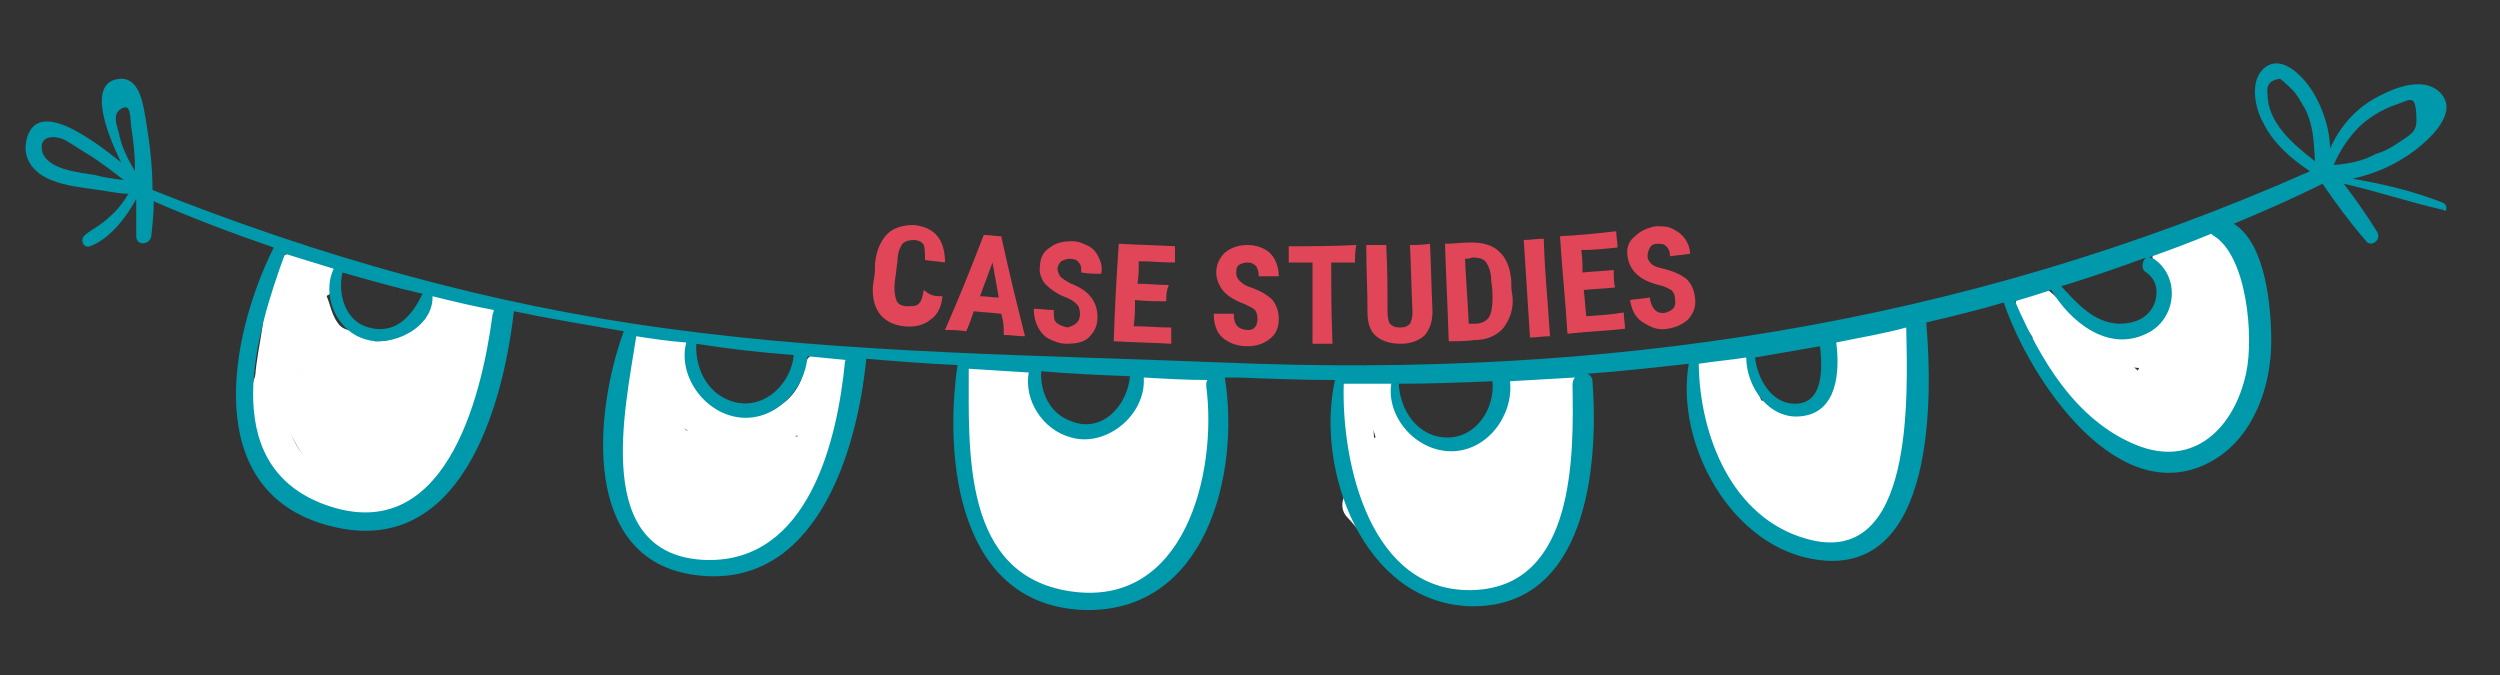 <?xml version="1.0" encoding="utf-8"?>
<!-- Generator: Adobe Illustrator 22.1.0, SVG Export Plug-In . SVG Version: 6.00 Build 0)  -->
<svg version="1.1" xmlns="http://www.w3.org/2000/svg" xmlns:xlink="http://www.w3.org/1999/xlink" x="0px" y="0px"
	 viewBox="0 0 200 54" style="enable-background:new 0 0 200 54;" xml:space="preserve">
<rect x="0" y="0" width="200" height="54" fill="#333333" stroke="none"/>
<style type="text/css">
	.st0{display:none;}
	.st1{display:inline;fill:#D1D3D4;}
	.st2{fill:#FFFFFF;}
	.st3{fill:#0099AB;}
	.st4{fill:#E14658;}
</style>
<g id="Layer_2" class="st0">
	<rect class="st1" width="200" height="54"/>
</g>
<g id="Layer_3">
	<g>
		<g>
			<path class="st2" d="M25.3,32.2c0.1,0,0.2,0,0.4,0c0.8,0,1.5-0.7,1.5-1.5c0-0.8-0.7-1.5-1.5-1.5c-0.1,0-0.2,0-0.4,0
				c-0.8,0-1.5,0.7-1.5,1.5C23.8,31.5,24.5,32.2,25.3,32.2L25.3,32.2z"/>
		</g>
	</g>
	<g>
		<g>
			<path class="st2" d="M23.1,23.1c0.7,0.1,1.4,0.3,2,0.6c0.7,0.3,1.7-0.3,1.8-1c0.2-0.8-0.3-1.6-1-1.8c-0.7-0.2-1.3-0.4-2-0.6
				c-0.8-0.2-1.7,0.2-1.8,1C21.9,22,22.3,22.9,23.1,23.1L23.1,23.1z"/>
		</g>
	</g>
	<g>
		<g>
			<path class="st2" d="M25.5,23.8c1.9,0,1.9-3,0-3C23.6,20.8,23.6,23.8,25.5,23.8L25.5,23.8z"/>
		</g>
	</g>
	<g>
		<g>
			<path class="st2" d="M21.1,23.2c0.3,2.7-0.8,5.3-0.7,8c0.1,1.9,3.1,1.9,3,0c-0.1-2.7,1-5.3,0.7-8C23.9,21.3,20.9,21.3,21.1,23.2
				L21.1,23.2z"/>
		</g>
	</g>
	<g>
		<g>
			<path class="st2" d="M23.3,24.7c0.4,0.5,0.4,1.1,0.6,1.6c0.3,0.7,0.6,1.3,1.1,1.8c0.5,0.5,1,0.8,1.6,1.1c0.6,0.2,1.2,0.2,1.8,0.4
				c1.8,0.6,2.6-2.3,0.8-2.9c-0.8-0.3-1.7-0.1-2.2-0.9c-0.6-0.8-0.6-1.9-1.2-2.7c-0.5-0.6-1.3-1-2.1-0.5C23.2,23,22.8,24,23.3,24.7
				L23.3,24.7z"/>
		</g>
	</g>
	<g>
		<g>
			<path class="st2" d="M35.3,26.1c-0.2,0-0.3-0.2-0.1,0c0.3,0.3,0,0,0.2,0.1c0.3,0.2,0.5,0.4,0.8,0.6c0.6,0.4,1.3,0.5,2.1,0.6
				c0.8,0.1,1.5-0.7,1.5-1.5c0-0.9-0.7-1.4-1.5-1.5c-0.4,0-0.7-0.3-1-0.5c-0.6-0.5-1.2-0.8-2-0.9c-0.8-0.1-1.5,0.8-1.5,1.5
				C33.8,25.5,34.5,26,35.3,26.1L35.3,26.1z"/>
		</g>
	</g>
	<g>
		<g>
			<path class="st2" d="M37.1,25.8c0,2.5-1.5,5.2-2.3,7.5c-0.6,1.8,2.3,2.6,2.9,0.8c0.9-2.6,2.4-5.5,2.4-8.3
				C40.1,23.9,37.1,23.9,37.1,25.8L37.1,25.8z"/>
		</g>
	</g>
	<g>
		<g>
			<path class="st2" d="M34.8,33.9c0,2-2.8,3.8-4.4,4.3c-1.6,0.4-3.1,0.5-4.5-0.4c-3.5-2.2-4-6.5-0.8-9.1c1.5-1.2-0.6-3.3-2.1-2.1
				c-5.2,4.2-3.3,11.3,2.1,14.3c4.6,2.6,12.7-1.4,12.8-6.9C37.9,31.9,34.9,31.9,34.8,33.9L34.8,33.9z"/>
		</g>
	</g>
	<g>
		<g>
			<path class="st2" d="M24.4,29.8c1.2,0.8,2.4,1.7,3.8,2.1c1.5,0.4,3.1,0.2,4.6-0.2c1.9-0.5,1.1-3.4-0.8-2.9
				c-2.5,0.6-4.1-0.1-6.2-1.6C24.3,26.1,22.8,28.7,24.4,29.8L24.4,29.8z"/>
		</g>
	</g>
	<g>
		<g>
			<path class="st2" d="M30.1,30.3c2.4,0,4.3-1.3,6.1-2.8c0.6-0.5,0.5-1.6,0-2.1c-0.6-0.6-1.5-0.5-2.1,0c-1.2,1-2.4,1.9-3.9,1.9
				C28.2,27.3,28.2,30.3,30.1,30.3L30.1,30.3z"/>
		</g>
	</g>
	<g>
		<g>
			<path class="st2" d="M35.3,26c-1.1,1.3-1.5,2.7-2.1,4.2c-0.8,1.9-1.9,3.8-2.8,5.6c-0.9,1.7,1.7,3.2,2.6,1.5
				c0.8-1.6,1.7-3.1,2.5-4.7c0.7-1.4,1-3.3,2.1-4.5C38.7,26.6,36.6,24.5,35.3,26L35.3,26z"/>
		</g>
	</g>
	<g>
		<g>
			<path class="st2" d="M34.2,32.7c-2.5,0.6-4-1.2-6.2-2.2c-1.4-0.6-3.3-1.1-4.7-0.8c-0.7,0.2-1.1,0.8-1.1,1.4
				c-0.1,1.5,1.1,3.9,1.9,5.1c0.9,1.5,2.4,2.4,4.1,2.6c3.1,0.3,8.4-3.2,5.8-6.7c-1.3-1.7-2.9-1.1-4.6-0.7c-1.5,0.3-4-1-4.7,1
				c-0.6,1.6,0.9,2.5,2.1,3.2c0.8,0.4,1.7,1.2,2.7,1.3c1.1,0.1,2.2-0.4,3.4-0.3c1.9,0.1,1.9-2.9,0-3c-0.9,0-2,0.4-2.9,0.3
				c-0.8-0.1-2.3-1-2.8-1.6c0.1,0.4,0.3,0.7,0.4,1.1c0-0.1,0-0.2,0-0.3c-0.1,0.4-0.3,0.7-0.4,1.1c0.1-0.1,0.1-0.2,0.2-0.2
				c-0.4,0.1-0.7,0.3-1.1,0.4c1.1,0.1,2.1,0.4,3.2,0.3c0.2,0,1.5-0.4,1.5-0.3c0.7,0.4-0.7,1.2-1,1.3c-1.4,0.6-2.7,0.2-3.5-1.1
				c-0.3-0.6-1.3-2.7-1.3-3.3c-0.4,0.5-0.7,1-1.1,1.4c2.1-0.5,4.3,1.8,6.1,2.6c1.6,0.7,3.2,0.8,4.8,0.4C36.8,35.1,36,32.2,34.2,32.7
				L34.2,32.7z"/>
		</g>
	</g>
	<g>
		<g>
			<path class="st2" d="M51.4,29.3c0.7-0.1,1.4,0,2,0c0.8,0.1,1.7-0.2,1.8-1c0.2-0.7-0.2-1.7-1-1.8c-0.9-0.1-1.8-0.2-2.8-0.1
				c-0.8,0.1-1.5,0.6-1.5,1.5C49.9,28.5,50.6,29.3,51.4,29.3L51.4,29.3z"/>
		</g>
	</g>
	<g>
		<g>
			<path class="st2" d="M52.3,28.2c-0.4,4.3,2.1,6.8,6.2,7.6c4,0.8,7.8-1.8,8.5-5.9c-0.7,0.3-1.5,0.6-2.2,0.9
				c0.3,0.2,0.6,0.4,0.8,0.6c0.8,0.6,2,0,2.2-0.9c0.1-0.2,0.1-0.4,0.2-0.6c-1-0.1-2-0.3-2.9-0.4c0.1,1.4-0.6,2.9-1,4.2
				c-0.3,0.8-0.5,2.7-1.1,3.3c0.8,0.1,1.6,0.2,2.4,0.3c0,0,0-0.1,0-0.1c-0.2,0.7-0.4,1.4-0.5,2.1c0,0,0.1,0,0.1,0
				c1.8-0.8,0.2-3.4-1.5-2.6c0,0-0.1,0-0.1,0c-0.8,0.4-0.8,1.4-0.5,2.1c0,0,0,0.1,0,0.1c0.4,0.9,1.7,0.9,2.4,0.3
				c1-1.1,1.2-2.8,1.7-4.2c0.6-1.7,1.5-3.6,1.3-5.4c-0.2-1.6-2.4-2.1-2.9-0.4c-0.1,0.2-0.1,0.4-0.2,0.6c0.7-0.3,1.5-0.6,2.2-0.9
				c-0.3-0.2-0.6-0.4-0.8-0.6c-0.7-0.5-2.1,0-2.2,0.9c-0.4,2.8-2.8,4.4-5.5,3.6c-0.7-0.2-1.7-0.6-2.3-1c-1.3-0.9-1.1-2.1-1-3.5
				C55.5,26.3,52.5,26.3,52.3,28.2L52.3,28.2z"/>
		</g>
	</g>
	<g>
		<g>
			<path class="st2" d="M62.3,38.1c-0.9,3.5-5.1,6.3-8.2,3.5c-2.7-2.4-2.1-8.3-1.2-11.4c0.6-1.9-2.3-2.6-2.9-0.8
				c-1.5,5.1-1.5,13.3,4.3,15.8c4.7,2,9.7-1.7,10.9-6.3C65.7,37,62.8,36.2,62.3,38.1L62.3,38.1z"/>
		</g>
	</g>
	<g>
		<g>
			<path class="st2" d="M50,30.3c0.4,1.9,1.3,3.6,2.2,5.3c0.9,1.6,3.5,4.7,3.2,6.6c0.9-0.1,1.8-0.2,2.7-0.4
				c-0.6-0.8-1.2-1.2-1.9-1.8c-1.3-1-1.8-2.4-1.7-4.1c-0.2,0.4-0.5,0.9-0.7,1.3c0.6-0.4,3.9,0.4,4.5,0.5c1.7,0.1,3.5,0.2,5.2,0.1
				c-0.3-0.9-0.5-1.9-0.8-2.8c-1,0.5-1.8,1.3-2.5,2.2c-0.4,0.5-0.7,1.1-1.1,1.7c-0.3,0.4-1.1,1.2-0.9,1.1c0.5,0.1,1,0.3,1.5,0.4
				c-0.6-0.5-1-3-1.2-3.7c-0.7,0.6-1.5,1.1-2.2,1.7c0.8,0.4,1.6,0.9,2.5,1.3c1.7,0.9,3.2-1.7,1.5-2.6c-0.8-0.4-1.6-0.9-2.5-1.3
				c-1.1-0.6-2.6,0.4-2.2,1.7c0.5,1.6,1,5.9,3.5,5.5c2.4-0.4,3.1-4.2,5.2-5.3c1.3-0.7,0.7-2.8-0.8-2.8c-2.7,0.1-5.4,0-8.1-0.4
				c-1.3-0.2-2.9-0.6-3.7,0.8c-0.7,1.2-0.1,3.4,0.4,4.5c0.7,1.9,2.4,2.2,3.5,3.7c0.7,0.9,2.5,1,2.7-0.4c0.4-2.3-0.6-3.9-1.8-5.9
				c-1.4-2.4-3-4.8-3.6-7.5C52.5,27.6,49.6,28.4,50,30.3L50,30.3z"/>
		</g>
	</g>
	<g>
		<g>
			<path class="st2" d="M78.5,31.9c0.8-0.1,1.5,0,2.2,0.1c-0.3-0.3-0.7-0.7-1-1c0.5,2.7,2.9,6,5.8,6.5c1.9,0.3,2.7-2.6,0.8-2.9
				c-1.9-0.3-3.3-2.7-3.7-4.4c-0.1-0.5-0.6-1-1-1c-1-0.2-2-0.3-3-0.2C76.5,29,76.5,32,78.5,31.9L78.5,31.9z"/>
		</g>
	</g>
	<g>
		<g>
			<path class="st2" d="M85.7,37.1c3.8,0.3,7.3-1.8,8-5.6c-0.3,0.3-0.7,0.7-1,1c0.7-0.2,2.1-0.1,2.7,0.1c-0.3-0.3-0.7-0.7-1-1
				c0.4,1.4,0,3.4,0,4.8c0,1.9,3,1.9,3,0c0-1.3,0-2.7,0-4c0-0.8,0-1.6-0.5-2.2c-1-1-3.8-0.9-5-0.5c-0.5,0.1-1,0.5-1,1
				c-0.5,2.6-2.5,3.6-5.1,3.4C83.8,33.9,83.8,36.9,85.7,37.1L85.7,37.1z"/>
		</g>
	</g>
	<g>
		<g>
			<path class="st2" d="M94.1,36.5c0.2,4.7-4,10.9-9.2,8.2c-4.1-2.1-5.2-8-4.5-12.2c0.3-1.9-2.6-2.7-2.9-0.8c-1,6,1,15.1,8,16.4
				c6.8,1.3,11.9-5.2,11.6-11.6C97.1,34.6,94.1,34.6,94.1,36.5L94.1,36.5z"/>
		</g>
	</g>
	<g>
		<g>
			<path class="st2" d="M77.5,33.1c3.3,5,4.7,12.5,12,12.2c2.5-0.1,3.4-1.6,4.2-3.7c1-2.7,3.2-6.2,2.3-9.2c-0.2-0.7-0.8-1-1.4-1.1
				c-1.5-0.2-2.4,1.4-3.6,2.1c-2.3,1.3-4.8,2.2-7.4,2.5c-1.4,0.1-3.2-0.1-4.1,1.2c-0.9,1.2-0.4,3.5,0.2,4.7c1.2,2.7,5,6,8.1,5.2
				c4.1-1,4.8-7.1,5.3-10.5c0.2-1.3-0.9-2.3-2.2-1.7c-1.6,0.7-2.5,2-4.3,2.3c-1.3,0.2-2.7-0.1-4.1,0.2c-0.6,0.2-1.1,0.8-1.1,1.4
				c0,2.6,7,5.1,9,3.8c0.4-0.3,0.8-0.8,0.7-1.3c-0.2-1.6-1.6-2.4-3-3c-1.7-0.8-3.3,1.8-1.5,2.6c0.1,0.1,1.5,1,1.5,0.4
				c0.2-0.4,0.5-0.9,0.7-1.3c-0.4,0.2-4.5-2.1-4.5-1.2c-0.4,0.5-0.7,1-1.1,1.4c1.7-0.4,3.4,0.1,5.2-0.5c1.6-0.5,2.5-1.7,3.9-2.4
				c-0.7-0.6-1.5-1.1-2.2-1.7c-0.2,1.5-0.5,3-0.9,4.5c-0.4,1.6-1.3,3.9-3.5,3.7c-0.9-0.1-4.6-3.9-3.7-4.7c0.6-0.6,2.1-0.3,2.8-0.4
				c1.9-0.2,3.7-1,5.5-1.8c1-0.4,2-0.9,2.9-1.5c0.3-0.3,0.7-0.5,1-0.8c0.8-0.7,0.9-0.8,0.3-0.4c-0.5-0.4-1-0.7-1.4-1.1
				c0.6,1.8-1.2,4.5-1.8,6.1c-0.8,2.1-1.3,3.6-4,2.9c-2.3-0.7-3.1-3-4-4.9c-0.9-2-2-3.8-3.2-5.6C79,30,76.4,31.5,77.5,33.1
				L77.5,33.1z"/>
		</g>
	</g>
	<g>
		<g>
			<path class="st2" d="M106.9,31.7c-0.1,1.5-0.1,2.9,0.1,4.4c0,0.4,0.7,3.3,0.8,3.2c-0.5,0.6-0.6,1.5,0,2.1
				c1.8,1.9,2.6,4.2,5.3,5.1c1.8,0.6,2.6-2.3,0.8-2.9c-1.8-0.6-2.7-3-4-4.4c0,0.7,0,1.4,0,2.1c0.8-1,0.7-1.6,0.5-2.9
				c-0.4-2.3-0.7-4.4-0.5-6.8C110,29.8,107,29.8,106.9,31.7L106.9,31.7z"/>
		</g>
	</g>
	<g>
		<g>
			<path class="st2" d="M113,46.4c2,0.6,4.5,1.3,6.6,0.9c1.9-0.4,2.8-1.9,3.9-3.3c2.7-3.6,3.6-8.5,3.4-13c-0.1-1.9-3.1-1.9-3,0
				c0.1,3-0.3,7.2-1.8,9.9c-0.5,0.9-1.5,2.5-2.3,3c-1.6,1.1-4.4,0.1-6-0.4C111.9,42.9,111.1,45.8,113,46.4L113,46.4z"/>
		</g>
	</g>
	<g>
		<g>
			<path class="st2" d="M121.8,41.6c-0.1,1.3-0.6,2.5-1.5,3.4c-1.3,1.4,0.8,3.6,2.1,2.1c1.4-1.6,2.2-3.4,2.3-5.5
				C124.9,39.7,121.9,39.7,121.8,41.6L121.8,41.6z"/>
		</g>
	</g>
	<g>
		<g>
			<path class="st2" d="M124.1,29.3c-0.9,0-1.8-0.1-2.7,0.1c-0.9,0.2-1.2,0.8-1.3,1.7c-0.1,0.7-0.4,1.1-0.8,1.7
				c-0.4,0.7-0.6,1.4-0.6,2.2c-0.1,0.8,0.7,1.5,1.5,1.5c0.9,0,1.4-0.7,1.5-1.5c0.1-0.7,0.5-1.1,0.8-1.7c0.4-0.7,0.5-1.5,0.6-2.3
				c-0.1,0.3-0.1,0.5-0.2,0.8c0,0,0-0.1,0.1-0.1c-0.3,0.2-0.6,0.5-0.9,0.7c0.6-0.1,1.5,0,2.1,0C126,32.3,126,29.3,124.1,29.3
				L124.1,29.3z"/>
		</g>
	</g>
	<g>
		<g>
			<path class="st2" d="M119.1,33.7c-0.9,0.7-1.4,1.3-2.5,1.6c-0.8,0.3-2.4,1.1-2.9,0.1c-0.6,0.7-1.1,1.5-1.7,2.2
				c0.8,0.2,1.4,0.4,2.1,0.9c0.1-0.9,0.2-1.8,0.4-2.7c-0.5,0.1-1.7-1.3-2.1-1.6c-1.6-1.1-3.1,1.5-1.5,2.6c1.5,1.1,2.3,2.4,4.4,1.9
				c1.3-0.3,1.4-2.1,0.4-2.7c-0.9-0.6-1.8-0.9-2.8-1.2c-1.3-0.3-2.3,1-1.7,2.2c1,1.8,2.8,2.3,4.8,1.8c1-0.3,2-0.6,2.9-1
				c1-0.4,1.6-1.2,2.4-1.9C122.7,34.6,120.5,32.5,119.1,33.7L119.1,33.7z"/>
		</g>
	</g>
	<g>
		<g>
			<path class="st2" d="M113,35c-0.2-0.7-0.3-1.5-0.6-2.1c-0.3-0.6-0.6-0.9-0.7-1.6c-0.1-0.8-1.1-1.2-1.8-1c-0.9,0.2-1.2,1-1,1.8
				c0.1,0.7,0.4,1.4,0.8,2c0.3,0.5,0.4,1.1,0.5,1.7c0.2,0.8,1.1,1.3,1.8,1C112.8,36.6,113.2,35.8,113,35L113,35z"/>
		</g>
	</g>
	<g>
		<g>
			<path class="st2" d="M109,36.4c0.3,3.7,2.4,8,6.2,9.2c3.9,1.2,8.3-4.6,9.6-7.7c0.7-1.8,3-8.1-1.4-7.3c-3.1,0.6-6.4,14.4-9.7,7.9
				c-0.3,0.7-0.6,1.5-0.9,2.2c0.5-0.1,1.5,0.5,2,0.6c0.7,0.2,1.5,0.2,2.2,0.1c1-0.2,2-0.7,2.5-1.6c0.9-1.9-0.4-3.7-2.4-3.7
				c-1.9,0.1-1.9,3.1,0,3c-0.8-0.6-1.7-1-2.7-1.1c-0.2-0.1-0.4-0.2-0.7-0.2c-0.7-0.1-1-0.1-1.7,0c-1,0.2-1.3,1.4-0.9,2.2
				c1.2,2.3,3,4.4,5.7,3.3c2.6-1,4.2-3.9,5.4-6.2c0.4-0.7,1-1.5,1.2-2.3c0.7-0.7,0.6-1.2-0.3-1.6c-0.1,0.3-0.2,0.6-0.2,0.9
				c-1.1,1.9-1.2,4-2.8,5.7c-1.7,1.8-3.5,3.7-5.7,1.6c-1.4-1.4-2.2-3.2-2.4-5.1C111.8,34.5,108.8,34.5,109,36.4L109,36.4z"/>
		</g>
	</g>
	<g>
		<g>
			<path class="st2" d="M137.2,29.5c0.3,3,1.2,5.8,4.3,6.9c1.2,0.4,2.4-1.1,1.7-2.2c-0.4-0.6-0.8-1.1-1.3-1.7
				c-0.6,0.8-1.2,1.6-1.8,2.4c2.3,1.6,4.4,1.7,6.7,0c2.3-1.6,2.3-4,2.8-6.5c0.3-1.9-2.6-2.7-2.9-0.8c-0.2,1.3-0.2,3.2-0.9,4.2
				c-1,1.7-2.7,1.5-4.1,0.5c-1.4-1-3,1.2-1.8,2.4c0.3,0.3,0.6,0.6,0.8,1c0.6-0.7,1.1-1.5,1.7-2.2c-1.6-0.6-1.9-2.5-2.1-4
				C140,27.6,137,27.6,137.2,29.5L137.2,29.5z"/>
		</g>
	</g>
	<g>
		<g>
			<path class="st2" d="M147.8,29.4c1.5-0.2,2.8-0.5,4.2-1.1c-0.6-0.5-1.3-1-1.9-1.4c0.2,2-0.2,4.2-0.3,6.2c0,1.8-0.7,6.6-2.5,7.5
				c-2.5,1.4-5.2-1.1-6.3-3c-1.4-2.3-2.1-5.1-2.4-7.8c-0.2-1.9-3.2-1.9-3,0c0.6,6.1,3.3,14.3,10.6,13.9c1.2-0.1,2.8,0.1,3.7-0.7
				c1.1-0.9,1.3-3,1.7-4.2c0.5-1.8,1.1-3.7,1.1-5.7c0-2.1,0.5-4.1,0.3-6.2c-0.1-0.9-0.9-1.9-1.9-1.4c-1.2,0.5-2.2,0.8-3.4,1
				C146,26.7,145.9,29.7,147.8,29.4L147.8,29.4z"/>
		</g>
	</g>
	<g>
		<g>
			<path class="st2" d="M138.8,34.2c0.4,1.9,1.2,4.4,2.8,5.7c1.1,0.9,3.7,2.3,5.2,2c1.5-0.3,2.9-2.4,3.4-3.8
				c0.4-1.1,0.3-2.2,0.4-3.4c0-1.8,0.2-3.5,0.6-5.3c0.4-1.9-2.2-2.6-2.9-0.8c-0.6,1.4-1.1,2.8-1.7,4.3c-0.3,0.6-0.5,1.3-0.8,1.9
				c-0.1,0.3-1,2.8-0.7,2.7c1.8-0.6,1-3.5-0.8-2.9c-3.2,1.1-2.5,5.6,1,4.9c1.5-0.3,2.4-1.5,3-2.9c1-2.4,1.9-4.8,2.8-7.2
				c-1-0.3-1.9-0.5-2.9-0.8c-0.3,1.4-0.5,2.9-0.6,4.3c-0.1,1.6,0.2,3.4-0.6,4.8c-0.4,0.8-0.6,0.9-1.3,0.9c-0.5,0-1.4-0.5-1.8-0.8
				c-1.4-0.9-1.9-2.9-2.2-4.5C141.2,31.5,138.3,32.3,138.8,34.2L138.8,34.2z"/>
		</g>
	</g>
	<g>
		<g>
			<path class="st2" d="M161.6,25.6c2.1,2.6,3.3,5.8,6,8c1.5,1.2,3.6-0.9,2.1-2.1c-2.6-2.1-3.8-5.4-6-8
				C162.5,22,160.3,24.1,161.6,25.6L161.6,25.6z"/>
		</g>
	</g>
	<g>
		<g>
			<path class="st2" d="M162.5,28c0.6,2.8,3.8,5.2,6,6.8c1.9,1.4,5.5,2.4,7.8,1.2c2.7-1.4,3.5-5.9,3.9-8.5c0.6-3.9-0.2-5.7-2.2-9
				c-0.4-0.6-1.4-1-2.1-0.5c-0.9,0.7-2.1,0.7-3,1.2c-0.4,0.3-0.8,0.8-0.7,1.3c0,0.1,0,0.2,0,0.4c0,0.7,0.5,1.3,1.1,1.4
				c0.1,0,0.2,0.1,0.3,0.1c1.9,0.5,2.7-2.4,0.8-2.9c-0.1,0-0.2-0.1-0.3-0.1c0.4,0.5,0.7,1,1.1,1.4c0-0.1,0-0.2,0-0.4
				c-0.2,0.4-0.5,0.9-0.7,1.3c0.9-0.5,2-0.5,3-1.2c-0.7-0.2-1.4-0.4-2.1-0.5c1.3,2.1,2.3,3.6,2,6.1c-0.2,1.9-0.5,5.2-2,6.5
				c-2.7,2.5-9.5-2.5-10.1-5.5C165,25.3,162.1,26.1,162.5,28L162.5,28z"/>
		</g>
	</g>
	<g>
		<g>
			<path class="st2" d="M172.7,21.1c0,1.1-0.2,2.4,0.1,3.4c0.1,0.2,0.2,0.4,0.3,0.6c0.2,0.5,0.3,0.3,0.1-0.5c-0.1,0-0.9,1.1-0.9,1.2
				c-1.2,1.5,0.9,3.6,2.1,2.1c0.7-0.9,2-2,1.7-3.3c-0.1-0.3-0.2-0.5-0.3-0.8c-0.2-0.4-0.1,0.1-0.1-0.3c-0.1-0.8,0-1.6,0-2.4
				C175.7,19.1,172.7,19.1,172.7,21.1L172.7,21.1z"/>
		</g>
	</g>
	<g>
		<g>
			<path class="st2" d="M162.1,25.5c1.3,1.2,2.7,2.6,4.4,3.2c1.9,0.7,4.1,0.6,6,0.9c1.9,0.2,1.9-2.8,0-3c-1.6-0.2-3.4-0.1-4.8-0.6
				c-1.3-0.5-2.5-1.6-3.5-2.5C162.8,22.1,160.7,24.2,162.1,25.5L162.1,25.5z"/>
		</g>
	</g>
	<g>
		<g>
			<path class="st2" d="M166.8,29.9c1.7,1.7,3.7,3.7,6.3,3.9c2.2,0.2,3.6-1.3,4.7-3.1c0.6-1.1,0.6-2.6,0.8-3.8
				c0.2-1.6,0.6-3.4,0.5-5c-0.2-2.4-2.4-2.2-4.2-1.7c-0.8,0.3-1.2,1-1,1.8c0.2,1.2,0.5,2.4,0.7,3.6c0.3,1.9-0.4,2.9-2.3,3.1
				c0.4,0.9,0.7,1.7,1.1,2.6c0.6-0.6,1.1-1.3,1.7-1.9c1.3-1.4-0.8-3.5-2.1-2.1c-0.6,0.6-1.2,1.2-1.7,1.9c-0.8,0.9-0.3,2.7,1.1,2.6
				c2.1-0.2,4.4-0.7,5.2-2.9c0.8-2.3-0.2-5.2-0.7-7.5c-0.3,0.6-0.7,1.2-1,1.8c0.3-0.1,0.6-0.2,1-0.2c0.7-0.1,0.5-0.1-0.7-0.2
				c-0.1,0.1-0.2,2.3-0.2,2.5c-0.1,1.3-0.1,3.1-0.8,4.2c-0.7,1.1-1.3,1.7-2.7,1.1c-1.3-0.6-2.3-1.7-3.3-2.7
				C167.6,26.4,165.5,28.5,166.8,29.9L166.8,29.9z"/>
		</g>
	</g>
</g>
<g id="Layer_1">
	<path class="st3" d="M195.4,16.2c-2.3-0.9-4.8-1.5-7.2-1.9c1.8-0.4,3.4-1.1,4.9-2.2c1.2-0.9,3.7-3.1,2.1-4.7
		c-1.3-1.3-3.6-0.4-4.9,0.3c-1.8,0.9-3.1,2.4-3.9,4.2c0-1.6-0.6-3.3-1.4-4.6c-0.7-1.1-2.4-3-3.8-1.9c-1.3,1-0.8,3.3-0.1,4.5
		c0.8,1.6,2.2,2.8,3.7,3.8C156.8,26.1,128.2,30.3,97.8,29c-14.7-0.6-29.6-0.7-44.3-2.7c-14.3-1.9-28-5.8-41.3-11.1
		c0-1.8-0.2-3.6-0.5-5.4c-0.2-1.1-0.4-3.5-2-3.5C6.9,6.4,8.5,10.6,9.7,13c-2.6-2.1-6.9-5.2-7.6-1.7c-0.3,1.5,0.7,2.6,2,3.1
		c1.2,0.5,2.5,0.6,3.8,0.8c0.8,0.1,1.6,0.3,2.4,0.3c0,0-0.1,0.1-0.1,0.1c-0.4,0.7-0.9,1.3-1.5,1.8c-0.6,0.6-1.3,0.9-1.9,1.4
		c-0.4,0.3-0.2,1.1,0.4,0.9c1.6-0.6,2.9-2.3,3.7-3.8c0,0,0-0.1,0-0.1c0,1,0,2.1,0,3.1c0,0.8,1.1,0.7,1.2,0c0.1-0.9,0.2-1.9,0.2-2.8
		c3.2,1.4,6.4,2.6,9.6,3.7c-3.6,7.2-5.9,19.7,4.6,22.3c10.3,2.6,13.7-9.4,14.6-17.1c0,0,0,0,0-0.1c2.9,0.6,5.9,1.1,8.8,1.6
		c-2.4,6.6-3.4,18.3,5.7,19.5c9.7,1.3,13-10,13.7-17.3c2.4,0.2,4.9,0.4,7.3,0.5c-1.1,7.7,0.1,19.3,10.2,19.6
		c9.7,0.2,12.4-10.9,11.2-18.5c0,0,0,0,0-0.1c0.3,0,0.7,0,1,0c2.6,0.1,5.2,0.2,7.8,0.2c-1.6,7.1,2.2,17.8,10.8,18.1
		c9.4,0.2,10.3-11.3,9.8-18c0-0.3-0.2-0.5-0.4-0.6c2.7-0.2,5.4-0.5,8.1-0.8c-1.1,6.4,3.4,14.8,10.4,15.7c9.4,1.2,9.1-13.2,8.6-19
		c0,0,0,0,0,0c2.1-0.5,4.2-1,6.2-1.6c2.1,6.2,9.3,17,16.8,12.6c3.2-1.9,4.6-5.9,4.6-9.5c0-2.6-0.4-7.8-3-9.4c2.4-1,4.7-2,7.1-3.2
		c0,0,0,0,0,0c1.1,1.6,2.2,3.1,3.5,4.6c0.4,0.5,1.2-0.1,0.9-0.7c-0.8-1.3-1.7-2.6-2.7-3.9c2.7,0.6,5.3,1.5,8,2.1
		C195.7,17.1,195.9,16.4,195.4,16.2z M7.6,14c-1.2-0.2-3.7-0.4-4.2-1.8c-0.4-1.4,1-1.4,1.8-1c0.7,0.4,1.4,0.9,2.1,1.3
		c0.9,0.6,1.7,1.2,2.6,1.9C9.1,14.3,8.3,14.2,7.6,14z M9.5,10.6C9.3,9.9,9,9.1,9.7,8.7c0.8-0.5,0.7,0.7,0.8,1.5
		c0.2,1.2,0.3,2.3,0.3,3.5C10.2,12.7,9.7,11.7,9.5,10.6z M27.4,21.8c2.1,0.6,4.2,1.2,6.4,1.7c-0.8,1.7-2.1,3.3-4.3,2.7
		C27.6,25.7,27,23.5,27.4,21.8z M39.4,25.2c-0.9,6.8-3.9,18.8-13.6,15.1c-8.5-3.3-5.3-13.7-3-20c1.3,0.4,2.6,0.8,3.9,1.2
		c-1,2.1,0.2,4.9,2.4,5.6c2.2,0.8,5.6-0.9,5.5-3.4c1.6,0.4,3.3,0.8,4.9,1.1C39.5,25,39.4,25.1,39.4,25.2z M63.5,28.4
		c-0.2,2.2-2.2,4.3-4.6,3.8c-2.2-0.5-3.3-2.6-3.2-4.7C58.2,27.9,60.8,28.2,63.5,28.4z M67.6,28.9c-0.6,6.3-2.9,16.1-11.1,15.9
		c-9.2-0.3-6.5-12-5.6-17.9c1.3,0.2,2.6,0.4,4,0.5c-0.7,2.7,1.5,5.7,4.3,6c2.8,0.3,5.2-2.2,5.4-4.9c1,0.1,2.1,0.2,3.1,0.3
		C67.6,28.8,67.6,28.9,67.6,28.9z M90.4,30.1c-0.2,2.3-2.2,4.6-4.7,3.6c-1.7-0.6-2.5-2.3-2.4-4C85.6,29.9,88,30,90.4,30.1z
		 M85.6,47.3C77,46,77.5,36.2,77.5,29.5c1.6,0.1,3.2,0.2,4.8,0.3c-0.4,2.2,1.1,4.6,3.4,5.2c2.8,0.8,6-1.8,5.8-4.8
		c1.7,0.1,3.4,0.2,5.1,0.2c-0.1,0.1-0.1,0.3-0.1,0.5C97.4,37.8,94.8,48.7,85.6,47.3z M119.4,30.5c0.2,2.2-1.3,4.5-3.6,4.5
		c-2.4,0-3.8-2.2-3.9-4.3C114.4,30.7,116.9,30.6,119.4,30.5z M118,47.2c-8.4,0.4-10.7-10.2-10.5-16.5c1.3,0,2.5,0,3.8,0
		c-0.4,2.7,2,5.4,4.8,5.4c2.9,0,5-2.9,4.7-5.6c1.7-0.1,3.5-0.2,5.2-0.3c-0.1,0.1-0.2,0.3-0.2,0.6C125.9,36.5,126,46.8,118,47.2z
		 M145.6,27.7c0.2,1.7,0.3,4.6-2,4.6c-1.9,0-3-2-3.2-3.7C142.1,28.3,143.9,28,145.6,27.7z M144.5,43.1c-6-1.7-8.5-8.3-8.6-13.9
		c0,0,0-0.1,0-0.1c1.3-0.2,2.5-0.3,3.8-0.5c0,2.3,1.8,5,4.4,4.7c2.9-0.3,3.1-3.6,2.8-5.9c1.9-0.4,3.8-0.7,5.6-1.2
		C152.6,31.6,153.2,45.6,144.5,43.1z M171.7,21.8c0.9,0.6,1,1.7,0.6,2.6c-0.5,1.1-1.6,1.5-2.8,1.5c-2-0.1-3.3-1.6-4.6-3
		c2.3-0.7,4.6-1.5,6.8-2.3C171.4,20.8,171.2,21.5,171.7,21.8z M179.7,29.8c-0.9,4.3-4.1,7.7-8.8,5.8c-4.9-2-7.7-6.9-9.7-11.5
		c1-0.3,2-0.6,2.9-0.9c1.5,2.5,4.5,5,7.6,3.5c2.4-1.1,2.8-4.5,0.6-6c-0.2-0.1-0.3-0.1-0.4-0.1c1.7-0.6,3.3-1.2,5-1.9
		c0,0,0.1,0.1,0.1,0.1C179.8,20.4,180.3,27,179.7,29.8z M181.4,7.5c-0.1-0.7,0.2-1.1,1-1.2c0.4,0.3,0.7,0.6,1,0.9
		c0.4,0.4,0.7,1,1,1.5c0.7,1.4,0.7,2.7,0.8,4.2C183.4,11.5,181.4,9.8,181.4,7.5z M186.7,13.2c0.5-1.2,1.3-2.4,2.3-3.3
		c0.7-0.6,1.7-1.2,2.6-1.5c1.2-0.4,1.6-0.9,1.7,0.7c0.1,1.4-0.2,1.5-1.4,2.3c-0.6,0.4-1.1,0.7-1.8,0.9
		C189,12.9,187.9,13.1,186.7,13.2z"/>
	<g>
		<g>
			<path class="st4" d="M75.4,23.7c-0.1,0.9-0.4,1.5-1,1.9c-0.5,0.4-1.2,0.6-2.1,0.5c-0.9-0.1-1.6-0.5-2-1.1
				c-0.4-0.6-0.6-1.5-0.4-2.6c0.1-0.5,0.1-0.8,0.1-1.3c0.1-1.1,0.5-1.9,1-2.4c0.5-0.5,1.3-0.7,2.1-0.7c0.9,0.1,1.5,0.4,1.9,0.9
				c0.4,0.5,0.6,1.2,0.6,2.1c-0.6-0.1-1-0.1-1.6-0.2c0-0.6,0-0.9-0.1-1.2c-0.1-0.2-0.4-0.4-0.8-0.4c-0.4,0-0.7,0.1-0.9,0.3
				c-0.2,0.3-0.4,0.7-0.4,1.4c-0.1,0.6-0.1,0.9-0.2,1.5c-0.1,0.8,0,1.3,0.1,1.6c0.1,0.3,0.4,0.5,0.9,0.5c0.4,0,0.7,0,0.9-0.2
				c0.2-0.2,0.3-0.5,0.4-1.1C74.5,23.7,74.8,23.7,75.4,23.7z"/>
			<path class="st4" d="M80.1,25.1c-0.9-0.1-1.3-0.1-2.2-0.2c-0.2,0.6-0.3,0.9-0.6,1.6c-0.7-0.1-1-0.1-1.7-0.1
				c1.3-3,1.9-4.5,3.1-7.6c0.6,0,0.9,0.1,1.4,0.1c0.7,3.2,1.1,4.8,1.9,8c-0.7,0-1-0.1-1.7-0.1C80.3,26.1,80.3,25.8,80.1,25.1z
				 M78.4,23.7c0.6,0,0.9,0.1,1.5,0.1c-0.2-1.1-0.3-1.7-0.5-2.8C79,22.1,78.8,22.6,78.4,23.7z"/>
			<path class="st4" d="M86.4,25.1c0-0.3-0.1-0.6-0.2-0.7c-0.2-0.2-0.4-0.4-0.9-0.6c-0.8-0.3-1.3-0.7-1.7-1.1
				c-0.3-0.4-0.5-0.9-0.4-1.4c0-0.7,0.3-1.2,0.8-1.5c0.5-0.4,1.1-0.5,1.8-0.5c0.5,0,0.9,0.2,1.3,0.4c0.4,0.2,0.6,0.5,0.8,0.9
				c0.2,0.4,0.3,0.8,0.2,1.3c-0.6,0-1,0-1.6-0.1c0-0.4,0-0.6-0.2-0.8c-0.1-0.2-0.4-0.3-0.7-0.3c-0.3,0-0.5,0.1-0.7,0.2
				c-0.2,0.2-0.3,0.4-0.3,0.6c0,0.2,0.1,0.4,0.2,0.6c0.2,0.2,0.5,0.4,0.9,0.6c0.8,0.3,1.3,0.7,1.6,1.1c0.3,0.4,0.5,0.9,0.5,1.6
				c0,0.7-0.3,1.2-0.7,1.6s-1.1,0.5-1.8,0.5c-0.5,0-1-0.2-1.4-0.4s-0.7-0.6-0.9-1c-0.2-0.4-0.3-0.9-0.3-1.4c0.6,0,1,0.1,1.6,0.1
				c0,0.5,0,0.8,0.2,1c0.2,0.2,0.5,0.3,0.9,0.4C86.1,26,86.4,25.7,86.4,25.1z"/>
			<path class="st4" d="M93.3,24.1c-1,0-1.5,0-2.5-0.1c0,0.8,0,1.2-0.1,2.1c1.2,0,1.8,0.1,3,0.1c0,0.5,0,0.8,0,1.3
				c-1.8-0.1-2.8-0.1-4.6-0.2c0.1-3.1,0.2-4.7,0.4-7.8c1.8,0.1,2.7,0.1,4.5,0.2c0,0.5,0,0.8,0,1.3c-1.2,0-1.8-0.1-2.9-0.1
				c0,0.7,0,1.1-0.1,1.8c1,0,1.5,0.1,2.5,0.1C93.3,23.3,93.3,23.6,93.3,24.1z"/>
			<path class="st4" d="M100.6,25.5c0-0.3-0.1-0.6-0.2-0.7c-0.2-0.2-0.5-0.3-0.9-0.5c-0.8-0.3-1.4-0.7-1.7-1.1
				c-0.3-0.4-0.5-0.9-0.5-1.4c0-0.7,0.3-1.2,0.7-1.6c0.5-0.4,1.1-0.6,1.8-0.6c0.5,0,0.9,0.1,1.3,0.3c0.4,0.2,0.7,0.5,0.9,0.9
				c0.2,0.4,0.3,0.8,0.3,1.3c-0.6,0-1,0-1.6,0c0-0.4-0.1-0.6-0.2-0.8c-0.2-0.2-0.4-0.3-0.7-0.3c-0.3,0-0.5,0.1-0.7,0.2
				c-0.2,0.2-0.2,0.4-0.2,0.7c0,0.2,0.1,0.4,0.3,0.6c0.2,0.2,0.5,0.4,0.9,0.5c0.8,0.3,1.3,0.6,1.7,1c0.3,0.4,0.5,0.9,0.5,1.5
				c0,0.7-0.2,1.2-0.7,1.6s-1.1,0.6-1.8,0.6c-0.5,0-1-0.1-1.4-0.3c-0.4-0.2-0.8-0.5-1-0.9c-0.2-0.4-0.3-0.8-0.3-1.4c0.6,0,1,0,1.6,0
				c0,0.5,0.1,0.8,0.3,1c0.2,0.2,0.5,0.3,0.9,0.3C100.3,26.4,100.6,26.1,100.6,25.5z"/>
			<path class="st4" d="M108.4,21c-0.8,0-1.2,0-1.9,0c0,2.6,0,3.9,0.1,6.5c-0.7,0-1,0-1.6,0c0-2.6,0-3.9,0-6.5c-0.8,0-1.1,0-1.9,0
				c0-0.5,0-0.8,0-1.3c2.2,0,3.3,0,5.4-0.1C108.4,20.2,108.4,20.5,108.4,21z"/>
			<path class="st4" d="M114.4,19.5c0.1,2.2,0.1,3.2,0.2,5.4c0,0.8-0.2,1.4-0.6,1.9c-0.4,0.4-1.1,0.7-1.9,0.7c-0.9,0-1.5-0.2-2-0.6
				c-0.5-0.4-0.7-1.1-0.7-1.9c0-2.2-0.1-3.2-0.1-5.4c0.6,0,1,0,1.6,0c0.1,2.2,0.1,3.2,0.1,5.4c0,0.4,0.1,0.8,0.2,0.9
				c0.2,0.2,0.4,0.3,0.8,0.3c0.4,0,0.6-0.1,0.8-0.3c0.1-0.2,0.2-0.5,0.2-0.9c-0.1-2.2-0.1-3.2-0.2-5.4
				C113.4,19.6,113.7,19.6,114.4,19.5z"/>
			<path class="st4" d="M115.9,27.3c-0.1-3.1-0.2-4.7-0.3-7.8c0.8,0,1.2-0.1,2.1-0.1c0.9,0,1.7,0.2,2.2,0.7c0.6,0.5,0.9,1.3,1,2.3
				c0,0.5,0,0.8,0.1,1.3c0.1,1-0.2,1.8-0.7,2.5c-0.5,0.6-1.3,1-2.3,1C117.1,27.3,116.7,27.3,115.9,27.3z M117.2,20.7
				c0.1,2.1,0.2,3.1,0.3,5.2c0.2,0,0.3,0,0.5,0c0.5,0,0.9-0.2,1.1-0.5c0.2-0.3,0.3-0.8,0.3-1.5c0-0.5,0-0.8-0.1-1.4
				c0-0.7-0.2-1.2-0.4-1.5c-0.2-0.3-0.6-0.4-1.1-0.4C117.5,20.7,117.4,20.7,117.2,20.7z"/>
			<path class="st4" d="M124,26.9c-0.6,0-1,0.1-1.6,0.1c-0.2-3.1-0.3-4.7-0.5-7.8c0.6,0,0.9-0.1,1.6-0.1
				C123.6,22.2,123.8,23.7,124,26.9z"/>
			<path class="st4" d="M129.2,23c-1,0.1-1.5,0.1-2.5,0.2c0.1,0.8,0.1,1.2,0.2,2.1c1.2-0.1,1.8-0.1,3-0.3c0,0.5,0.1,0.8,0.1,1.3
				c-1.8,0.2-2.8,0.2-4.6,0.4c-0.2-3.1-0.4-4.7-0.6-7.8c1.8-0.1,2.7-0.2,4.5-0.4c0,0.5,0.1,0.8,0.1,1.3c-1.2,0.1-1.7,0.2-2.9,0.2
				c0.1,0.7,0.1,1.1,0.1,1.8c1-0.1,1.5-0.1,2.5-0.2C129.1,22.3,129.1,22.5,129.2,23z"/>
			<path class="st4" d="M134,23.9c0-0.3-0.1-0.5-0.3-0.7c-0.2-0.1-0.5-0.3-1-0.4c-0.8-0.2-1.4-0.5-1.8-0.9c-0.4-0.4-0.6-0.8-0.7-1.4
				c-0.1-0.7,0.1-1.2,0.6-1.6c0.4-0.4,1-0.7,1.7-0.8c0.5,0,0.9,0,1.3,0.2c0.4,0.2,0.7,0.4,1,0.8c0.2,0.3,0.4,0.7,0.4,1.2
				c-0.6,0.1-0.9,0.1-1.6,0.2c0-0.4-0.1-0.6-0.3-0.8c-0.2-0.2-0.4-0.2-0.7-0.2c-0.3,0-0.5,0.1-0.6,0.3c-0.1,0.2-0.2,0.4-0.2,0.7
				c0,0.2,0.1,0.4,0.3,0.6c0.2,0.2,0.5,0.3,1,0.4c0.8,0.2,1.4,0.5,1.8,0.8c0.4,0.4,0.6,0.8,0.7,1.5c0.1,0.7-0.1,1.2-0.5,1.7
				c-0.4,0.4-1,0.7-1.7,0.8c-0.5,0.1-1,0-1.4-0.2c-0.4-0.2-0.8-0.4-1.1-0.8c-0.3-0.4-0.4-0.8-0.5-1.3c0.6-0.1,1-0.1,1.6-0.2
				c0,0.4,0.2,0.8,0.4,1s0.5,0.3,0.9,0.2C133.9,24.8,134.1,24.5,134,23.9z"/>
		</g>
	</g>
</g>
</svg>

